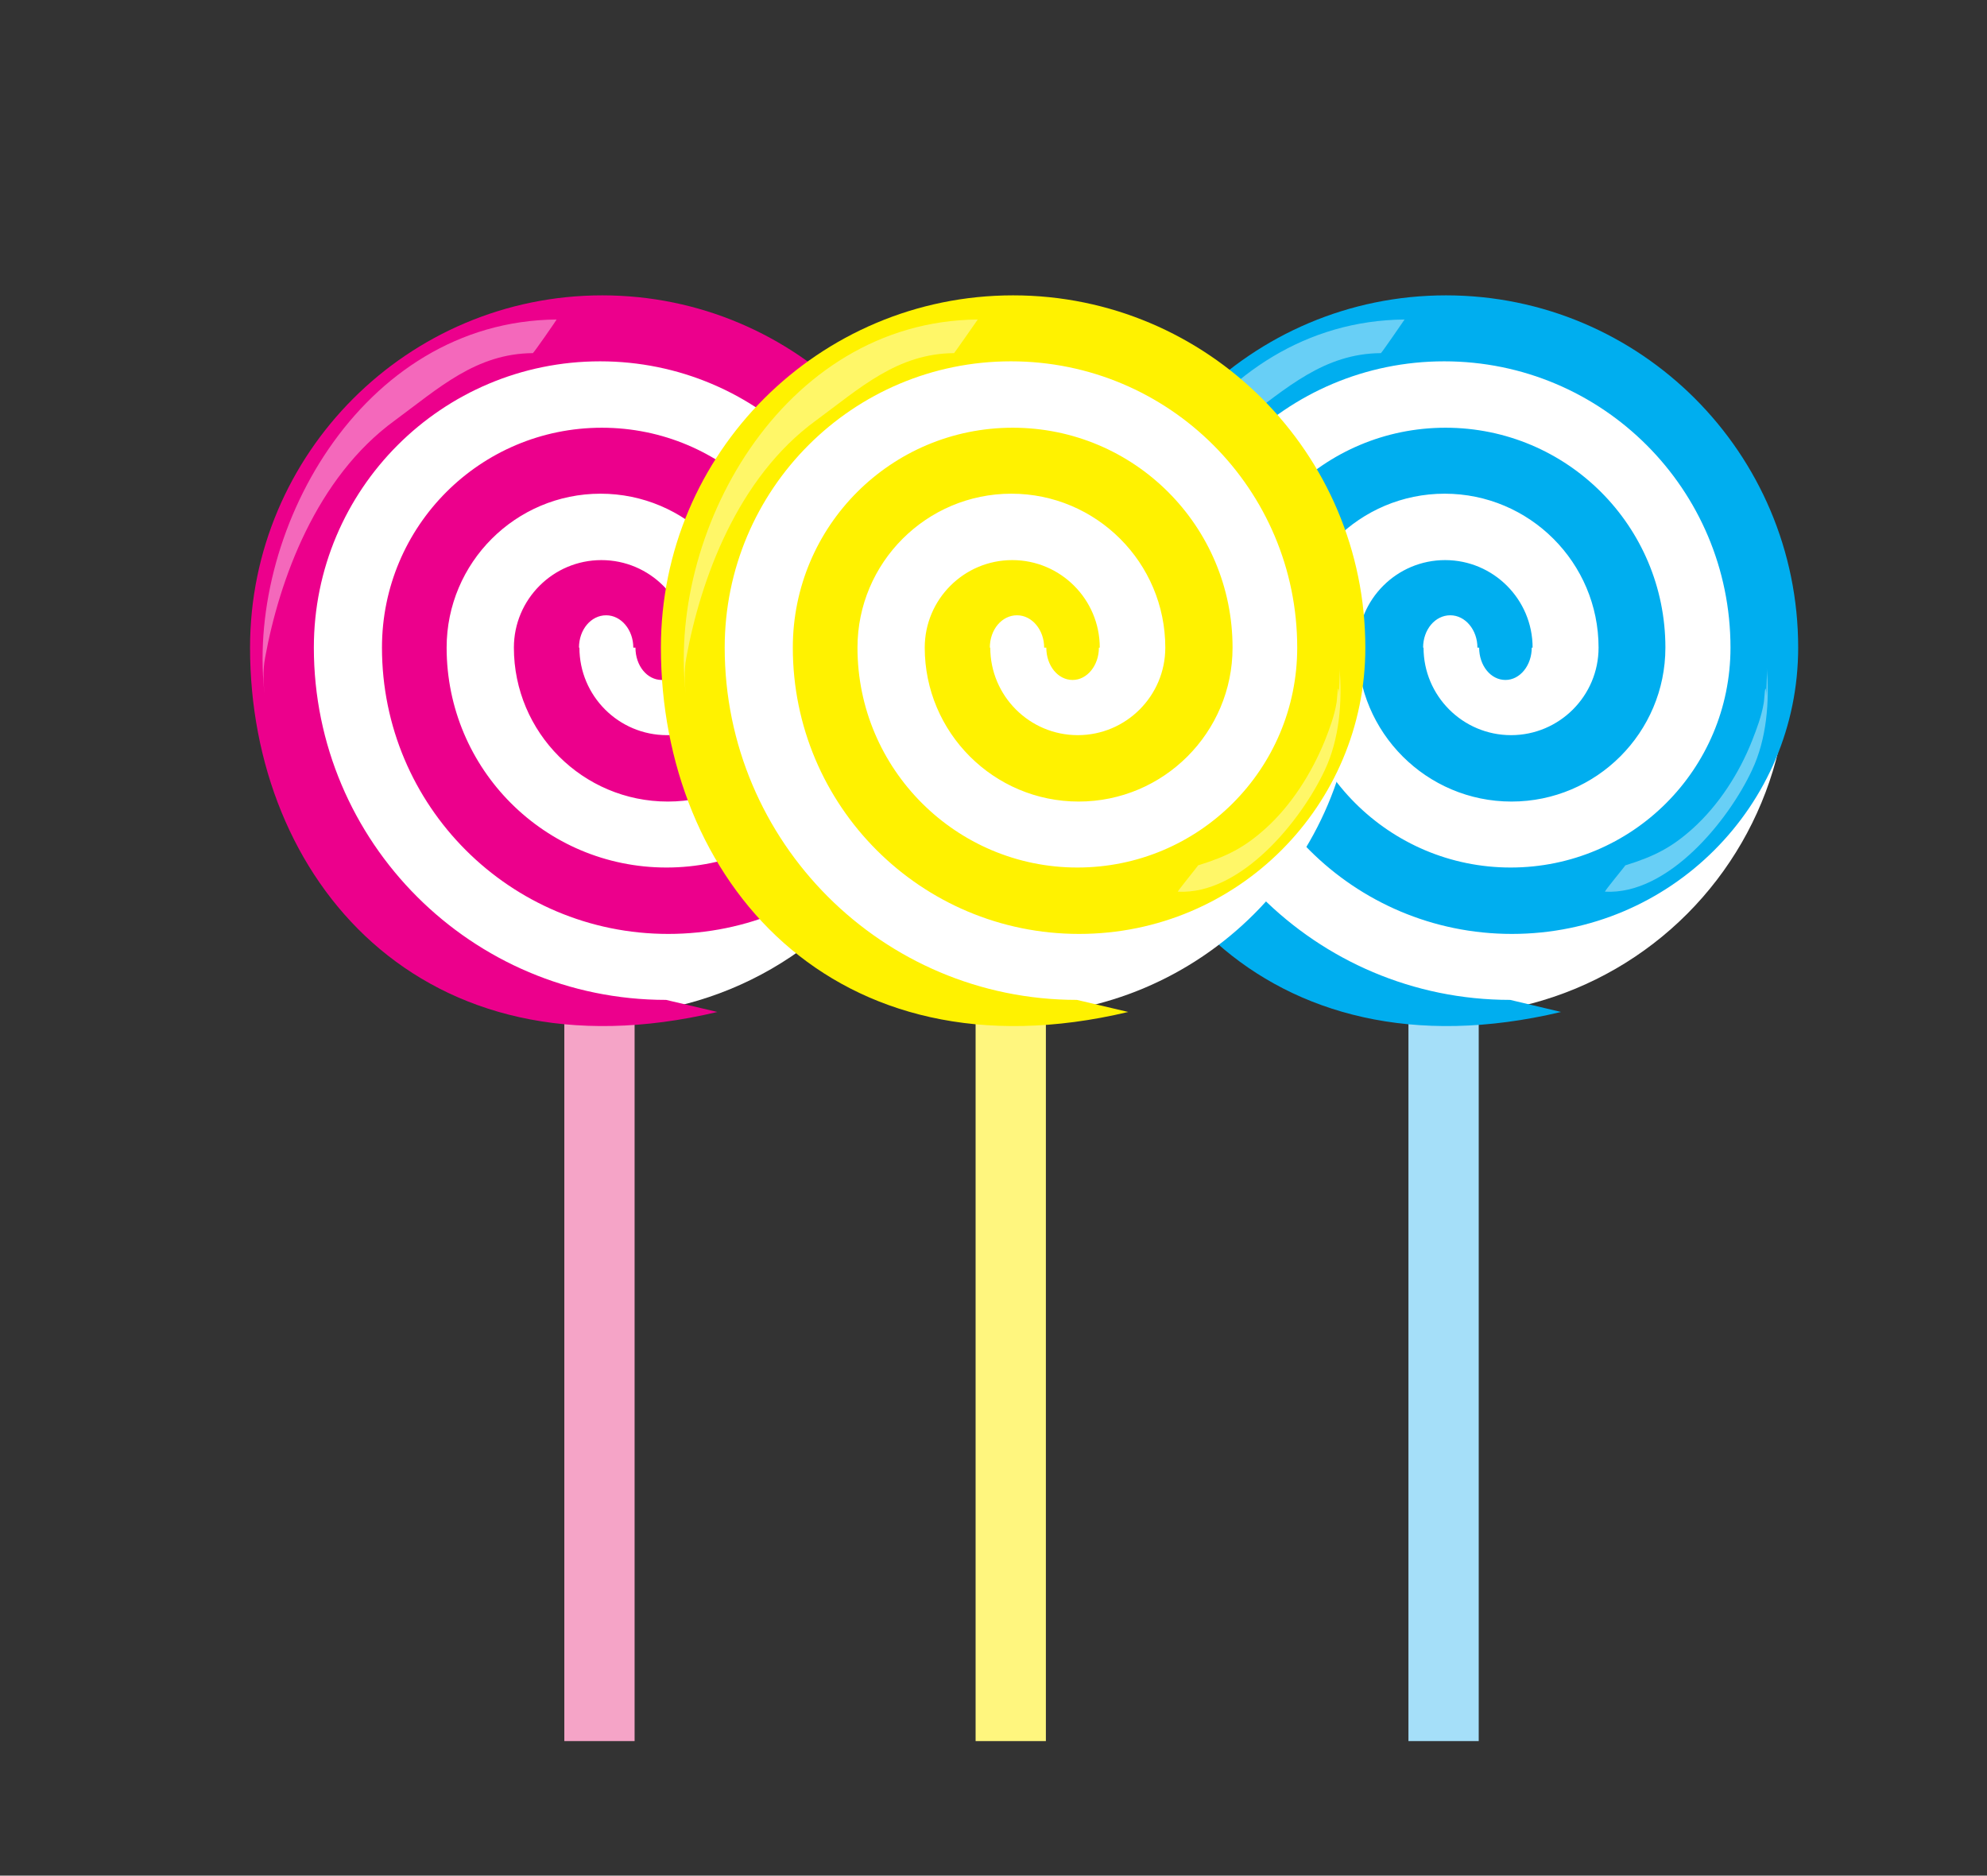 <?xml version="1.0" encoding="utf-8"?>
<!-- Generator: Adobe Illustrator 21.1.0, SVG Export Plug-In . SVG Version: 6.00 Build 0)  -->
<svg version="1.1" xmlns="http://www.w3.org/2000/svg" xmlns:xlink="http://www.w3.org/1999/xlink" x="0px" y="0px"
	 viewBox="0 0 460.9 435" style="enable-background:new 0 0 460.9 435;" xml:space="preserve">
<rect x="0" y="0" width="460.9" height="435" fill="#333333" stroke="none"/>
<style type="text/css">
	.Arched_x0020_Green{fill:url(#SVGID_1_);stroke:#FFFFFF;stroke-width:0.25;stroke-miterlimit:1;}
	.st0{fill:#F5A4C7;}
	.st1{fill:#FFFFFF;}
	.st2{fill:#EC008C;}
	.st3{opacity:0.41;}
	.st4{fill:#A5DFF9;}
	.st5{fill:#00AEEF;}
	.st6{fill:#FFF67E;}
	.st7{fill:#FFF200;}
</style>
<linearGradient id="SVGID_1_" gradientUnits="userSpaceOnUse" x1="-4.863711e-04" y1="1530.708" x2="0.707" y2="1530.001">
	<stop  offset="0" style="stop-color:#20AC4B"/>
	<stop  offset="0.983" style="stop-color:#19361A"/>
</linearGradient>
<g id="back">
</g>
<g id="character">
</g>
<g id="Candy">
	<g>
		<rect x="130.9" y="215.5" class="st0" width="16.3" height="188.3"/>
		<circle class="st1" cx="139" cy="155.5" r="79.9"/>
		<path class="st2" d="M166.4,234.7C97.7,251,58,203.8,58,150.2c0-45.1,36.6-81.7,81.7-81.7c45.1,0,81.7,36.6,81.7,81.7
			c0,36.7-29.7,66.4-66.4,66.4c-36.7,0-66.4-29.7-66.4-66.4c0-28.2,22.8-51,51-51c28.2,0,51,22.8,51,51c0,19.7-16,35.7-35.7,35.7
			c-19.7,0-35.7-16-35.7-35.7c0-11.2,9.1-20.3,20.3-20.3c11.2,0,20.3,9.1,20.3,20.3h-0.2c0,4.1-2.7,7.5-6.1,7.5
			c-3.4,0-6.1-3.3-6.1-7.5h-0.5c0-4.1-2.8-7.5-6.3-7.5c-3.5,0-6.3,3.3-6.3,7.5h0.1c0,11.2,9.1,20.3,20.3,20.3
			c11.2,0,20.3-9.1,20.3-20.3c0-19.7-16-35.7-35.7-35.7c-19.7,0-35.7,16-35.7,35.7c0,28.2,22.8,51,51,51c28.2,0,51-22.8,51-51
			c0-36.7-29.7-66.4-66.4-66.4c-36.7,0-66.4,29.7-66.4,66.4c0,45.1,36.6,81.7,81.7,81.7L166.4,234.7z"/>
		<g class="st3">
			<path class="st1" d="M129.1,74.1c-45.7,0.4-72.6,50.1-67.6,87.9c-0.4-3.1-0.6-6.4,0-9.5c3.3-18,11.8-41.7,30.1-55
				c10.2-7.5,18.8-15.5,32-15.6C123.7,82,129.2,74.1,129.1,74.1L129.1,74.1z"/>
		</g>
		<g class="st3">
			<path class="st1" d="M175.6,206.8c14.7,0.8,28.7-16.6,34.1-28.2c3.4-7.2,4.1-15.9,3.4-23.9c0.2,2.2-0.2,4.5,0,6.8
				c-0.4-4.5-0.5,0.8-0.7,1.6c-0.5,3-1.6,5.9-2.7,8.7c-3,7.6-7.8,15-13.8,20.4c-4.8,4.3-8.8,6.4-15.6,8.5
				C180.4,200.7,175.4,206.7,175.6,206.8L175.6,206.8z"/>
		</g>
	</g>
	<g>
		<rect x="326.7" y="215.5" class="st4" width="16.3" height="188.3"/>
		<circle class="st1" cx="334.8" cy="155.5" r="79.9"/>
		<path class="st5" d="M362.1,234.7c-68.6,16.3-108.4-30.9-108.4-84.5c0-45.1,36.6-81.7,81.7-81.7c45.1,0,81.7,36.6,81.7,81.7
			c0,36.7-29.7,66.4-66.4,66.4c-36.7,0-66.4-29.7-66.4-66.4c0-28.2,22.8-51,51-51c28.2,0,51,22.8,51,51c0,19.7-16,35.7-35.7,35.7
			c-19.7,0-35.7-16-35.7-35.7c0-11.2,9.1-20.3,20.3-20.3c11.2,0,20.3,9.1,20.3,20.3h-0.2c0,4.1-2.7,7.5-6.1,7.5
			c-3.4,0-6.1-3.3-6.1-7.5h-0.4c0-4.1-2.8-7.5-6.3-7.5c-3.5,0-6.3,3.3-6.3,7.5h0.1c0,11.2,9.1,20.3,20.3,20.3
			c11.2,0,20.3-9.1,20.3-20.3c0-19.7-16-35.7-35.7-35.7c-19.7,0-35.7,16-35.7,35.7c0,28.2,22.9,51,51,51c28.2,0,51-22.8,51-51
			c0-36.7-29.7-66.4-66.4-66.4c-36.7,0-66.4,29.7-66.4,66.4c0,45.1,36.6,81.7,81.7,81.7L362.1,234.7z"/>
		<g class="st3">
			<path class="st1" d="M325.8,74.1c-45.7,0.4-72.6,50.1-67.6,87.9c-0.4-3.1-0.6-6.4,0-9.5c3.3-18,11.8-41.7,30.1-55
				c10.2-7.5,18.8-15.5,32-15.6C320.4,82,325.8,74.1,325.8,74.1L325.8,74.1z"/>
		</g>
		<g class="st3">
			<path class="st1" d="M372.3,206.8c14.7,0.8,28.7-16.6,34.1-28.2c3.4-7.2,4.1-15.9,3.4-23.9c0.2,2.2-0.2,4.5,0,6.8
				c-0.4-4.5-0.5,0.8-0.7,1.6c-0.5,3-1.6,5.9-2.7,8.7c-3,7.6-7.8,15-13.8,20.4c-4.8,4.3-8.8,6.4-15.6,8.5
				C377.1,200.7,372.1,206.7,372.3,206.8L372.3,206.8z"/>
		</g>
	</g>
	<g>
		<rect x="226.3" y="215.5" class="st6" width="16.3" height="188.3"/>
		<path class="st1" d="M314.3,155.5c0,44.1-35.8,79.9-79.9,79.9c-44.1,0-79.9-35.8-79.9-79.9c0-44.1,35.8-79.9,79.9-79.9
			C278.5,75.6,314.3,111.3,314.3,155.5z"/>
		<path class="st7" d="M261.7,234.7c-68.6,16.3-108.4-30.9-108.4-84.5c0-45.1,36.6-81.7,81.7-81.7c45.1,0,81.7,36.6,81.7,81.7
			c0,36.7-29.7,66.4-66.4,66.4c-36.7,0-66.4-29.7-66.4-66.4c0-28.2,22.8-51,51-51c28.2,0,51,22.8,51,51c0,19.7-16,35.7-35.7,35.7
			c-19.7,0-35.7-16-35.7-35.7c0-11.2,9.1-20.3,20.3-20.3c11.2,0,20.3,9.1,20.3,20.3h-0.2c0,4.1-2.7,7.5-6.1,7.5
			c-3.4,0-6.1-3.3-6.1-7.5h-0.5c0-4.1-2.8-7.5-6.3-7.5c-3.5,0-6.3,3.3-6.3,7.5h0.1c0,11.2,9.1,20.3,20.3,20.3
			c11.2,0,20.3-9.1,20.3-20.3c0-19.7-16-35.7-35.7-35.7c-19.7,0-35.7,16-35.7,35.7c0,28.2,22.9,51,51,51c28.2,0,51-22.8,51-51
			c0-36.7-29.7-66.4-66.4-66.4c-36.7,0-66.4,29.7-66.4,66.4c0,45.1,36.6,81.7,81.7,81.7L261.7,234.7z"/>
		<g class="st3">
			<path class="st1" d="M226.8,74.1c-45.7,0.4-72.6,50.1-67.6,87.9c-0.4-3.1-0.6-6.4,0-9.5c3.3-18,11.8-41.7,30.1-55
				c10.2-7.5,18.8-15.5,32-15.6C221.3,82,226.8,74.1,226.8,74.1L226.8,74.1z"/>
		</g>
		<g class="st3">
			<path class="st1" d="M273.2,206.8c14.7,0.8,28.7-16.6,34.1-28.2c3.4-7.2,4.1-15.9,3.4-23.9c0.2,2.2-0.2,4.5,0,6.8
				c-0.4-4.5-0.5,0.8-0.7,1.6c-0.5,3-1.6,5.9-2.7,8.7c-3.1,7.6-7.8,15-13.8,20.4c-4.8,4.3-8.8,6.4-15.6,8.5
				C278,200.7,273.1,206.7,273.2,206.8L273.2,206.8z"/>
		</g>
	</g>
</g>
</svg>

